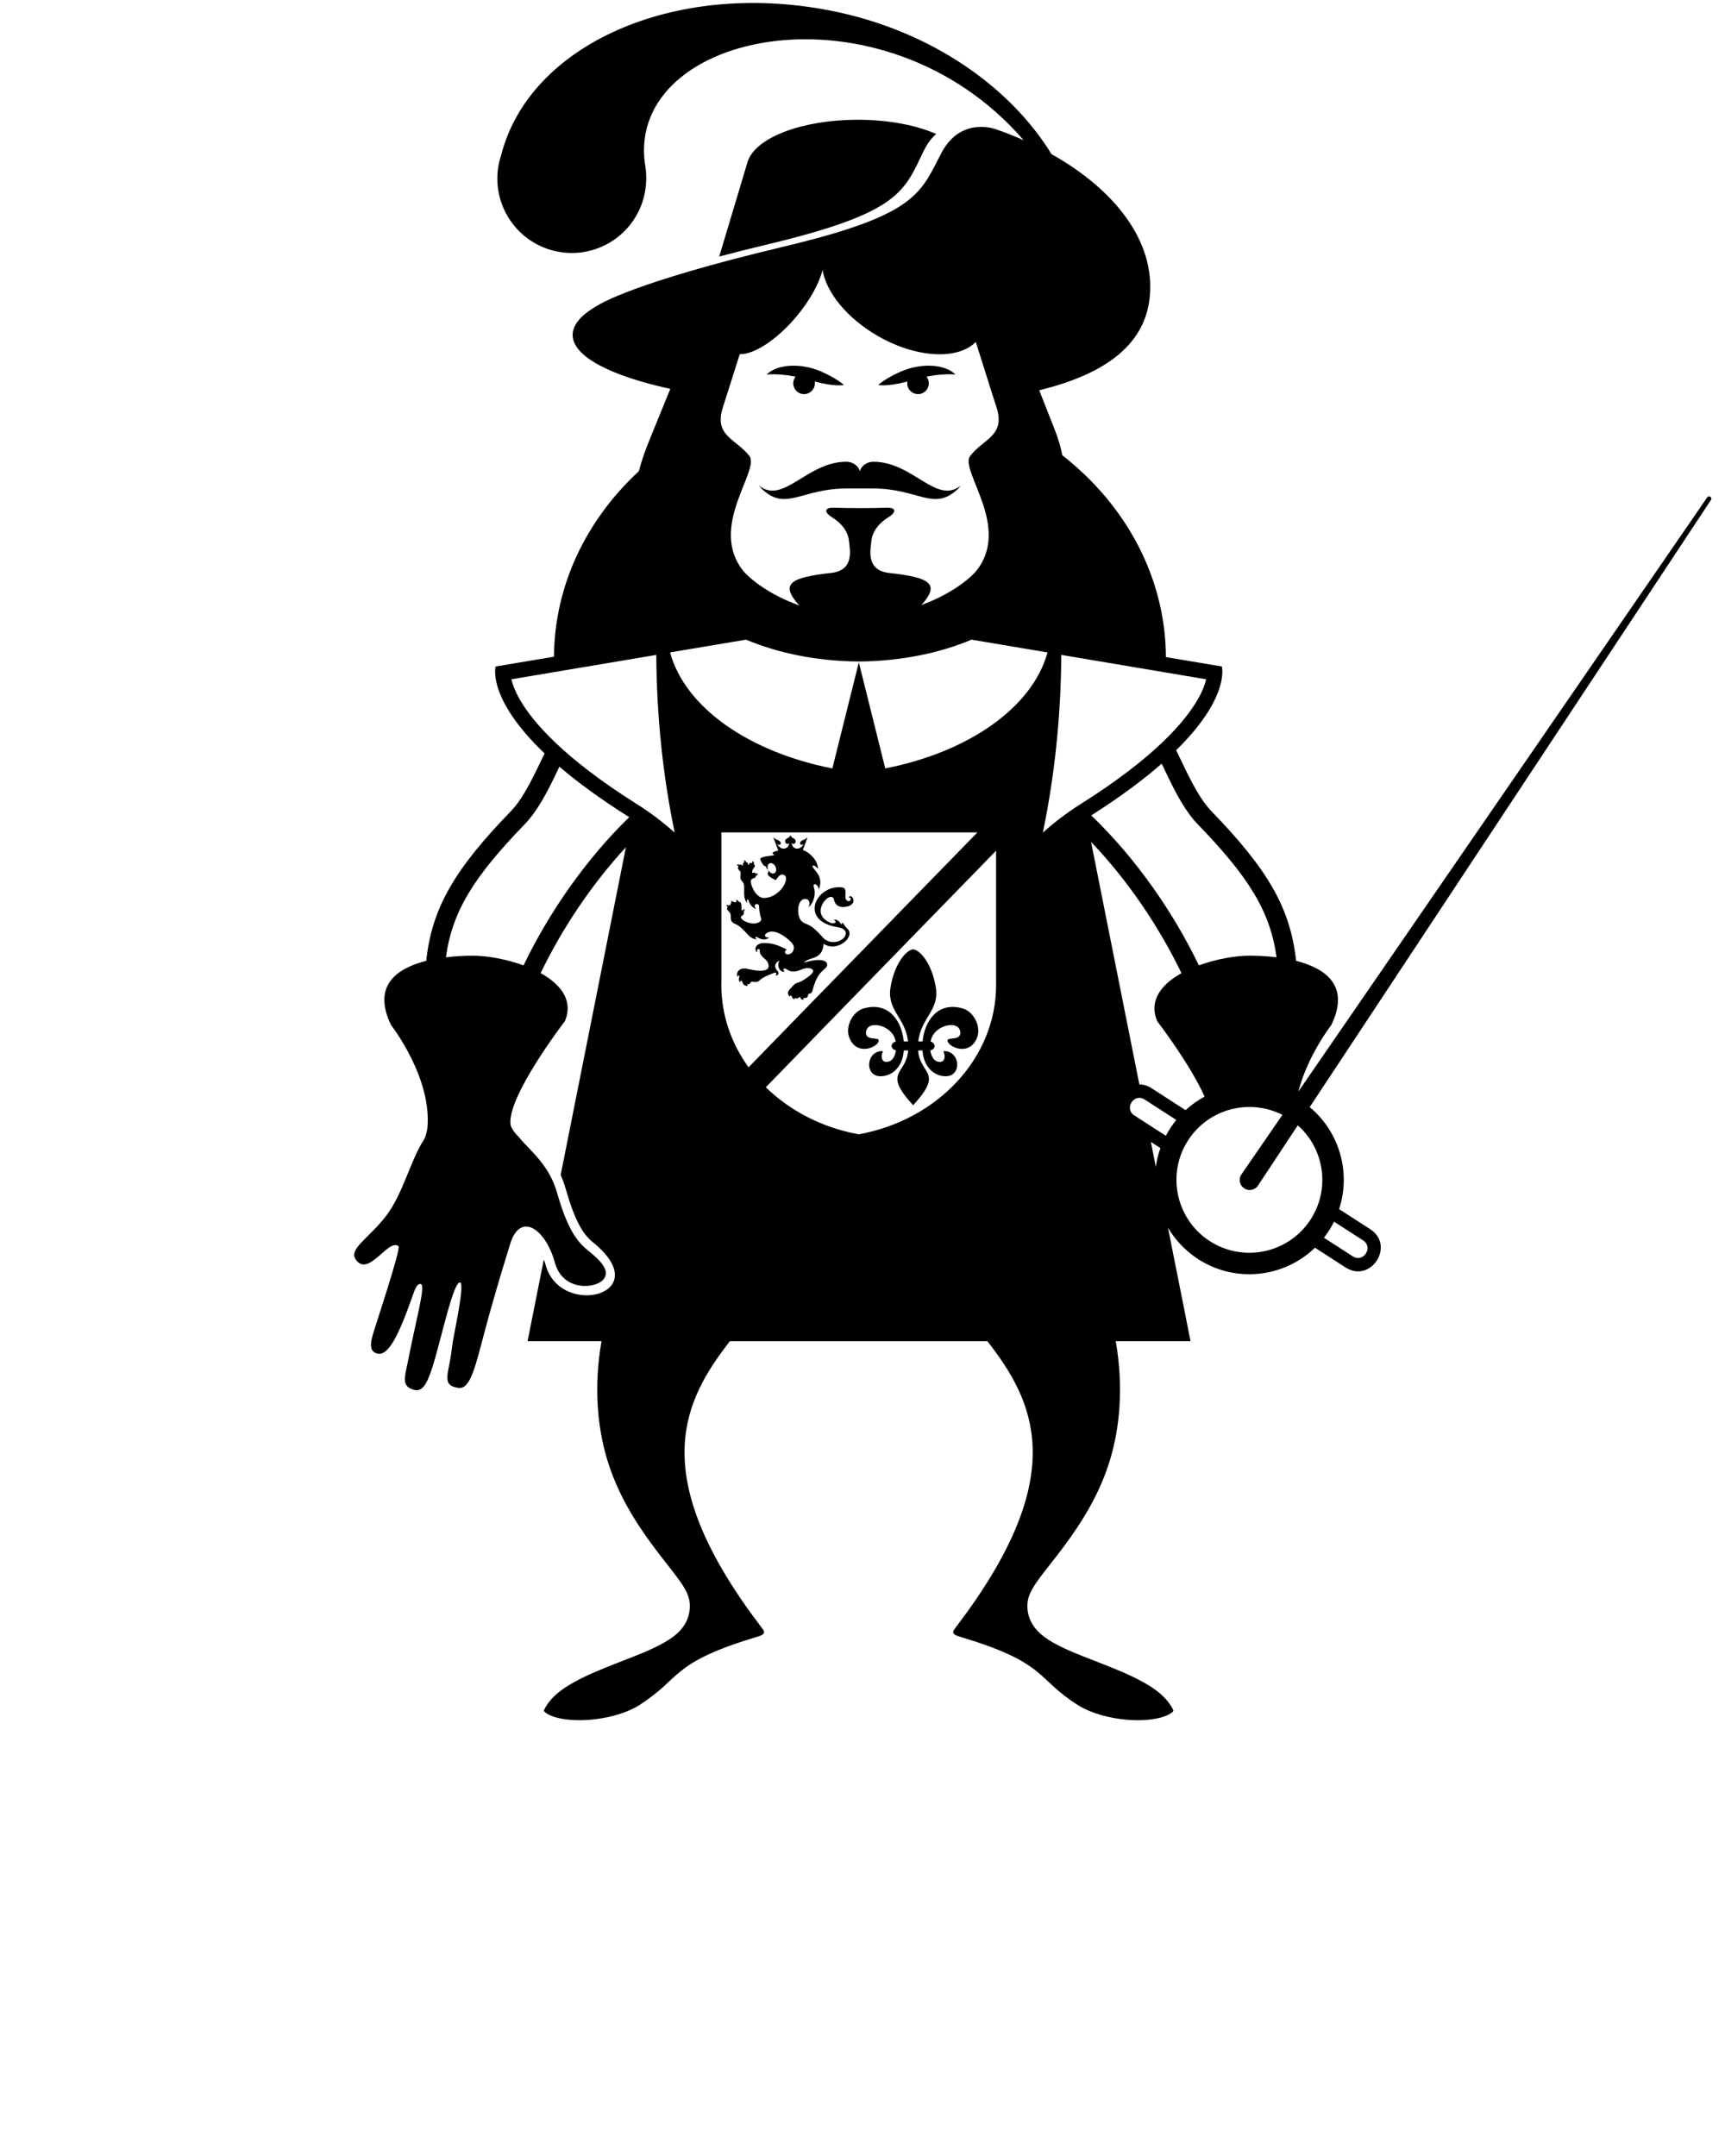 <svg xmlns="http://www.w3.org/2000/svg" xmlns:xlink="http://www.w3.org/1999/xlink" version="1.1" x="0px" y="0px" viewBox="0 0 100 125" enable-background="new 0 0 100 100" xml:space="preserve"><g><path d="M53.561,8.725c0.207-0.423,0.451-0.732,0.711-0.958c-1.164-0.51-2.772-0.824-4.55-0.824c-3.206,0-5.864,1.023-6.354,2.363   l-0.006,0.001l-1.668,5.566c0.855-0.227,1.801-0.465,2.844-0.714C52.238,12.312,52.404,11.083,53.561,8.725z"/><path d="M98.967,28.841L75.268,63.285c0.545-2.111,1.902-3.844,1.902-3.844c1.113-2.275-0.309-3.295-2.035-3.734   c-0.328-3.066-1.643-5.307-4.914-8.682c-0.828-0.857-1.486-2.41-2.037-3.529c3.15-3.09,2.648-4.854,2.648-4.854l-3.242-0.545   c-0.027-4.658-2.344-8.836-6.004-11.699c-0.096-0.479-0.236-0.966-0.43-1.454c-0.316-0.804-0.617-1.577-0.91-2.318   c3.627-0.883,6.098-2.509,6.4-5.359c0.354-3.306-2.068-6.298-5.688-8.33c-2.379-3.878-6.988-7.188-12.861-8.331   c-9.031-1.755-17.408,1.981-19.045,8.39c-0.058,0.173-0.104,0.351-0.14,0.532c-0.455,2.341,1.071,4.604,3.412,5.06   c2.338,0.454,4.604-1.073,5.058-3.412c0.112-0.58,0.104-1.155,0.002-1.7C36.346,1.763,51.197-1.282,59.342,8.129   c-0.504-0.225-1.023-0.431-1.555-0.618c0,0-2.068-0.83-3.219,1.369c-1.131,2.169-1.396,3.383-7.475,5.002l-0.25,0.06l-0.06,0.021   c-0.438,0.115-0.91,0.231-1.41,0.351c-8.676,2.065-10.629,3.33-10.756,3.415c-0.912,0.516-1.42,1.088-1.42,1.688   c0,1.249,2.19,2.369,5.659,3.131c-0.409,0.999-0.815,2.015-1.231,3.024c-0.25,0.608-0.444,1.19-0.59,1.747   c-3.021,2.798-4.892,6.585-4.92,10.755l-3.384,0.568c0,0-0.522,1.834,2.839,5.039c-0.533,1.098-1.164,2.533-1.947,3.343   c-3.272,3.375-4.586,5.615-4.914,8.682c-1.729,0.438-3.147,1.459-2.034,3.733c0,0,2.409,3.076,2.096,6.023   c-0.051,0.277-0.121,0.502-0.215,0.646c-0.771,1.188-1.201,3.146-2.209,4.435c-1.006,1.281-2.14,1.871-1.724,2.479   c0.733,1.08,1.894-1.252,2.479-0.77c0.16,0.135-1.396,4.773-1.494,5.143c-0.108,0.418-0.254,0.994,0.314,1.09   c0.647,0.111,1.258-1.362,1.696-2.528c0.056-0.146,0.104-0.283,0.153-0.414c0.236-0.635,0.347-1.127,0.609-1.101   c0.176,0.017,0.094,0.58-0.103,1.513v0.002c-0.166,0.797-0.414,1.862-0.656,3.097c-0.147,0.741-0.354,1.297,0.304,1.504   c0.51,0.166,0.791-0.136,1.194-1.457c0.25-0.814,0.562-2.115,0.856-3.146v-0.002c0.261-0.906,0.506-1.606,0.688-1.603   c0.16,0.008,0.068,0.769-0.073,1.604c-0.15,0.873-0.354,1.832-0.381,2.102c-0.156,1.576-0.689,2.252,0.356,2.41   c0.707,0.109,0.987-1.227,1.567-3.4c0.082-0.313,0.168-0.629,0.256-0.942c0.019-0.056,0.033-0.11,0.047-0.166   c0.476-1.688,0.964-3.271,1.134-3.821c0.248-0.804,0.646-1.089,1.062-1.013c0.592,0.11,1.227,0.949,1.532,2.069   c0.47,1.722,2.39,1.517,2.822,0.982c0.433-0.531-0.235-1.141-0.959-1.727c-0.726-0.584-1.226-1.516-1.761-3.383   c-0.187-0.641-0.498-1.176-0.846-1.633c-0.136-0.177-0.275-0.345-0.416-0.502c-0.254-0.283-0.511-0.539-0.734-0.775   c-0.102-0.133-0.231-0.281-0.395-0.449c-0.089-0.111-0.162-0.225-0.22-0.334c-0.021-0.037-0.035-0.078-0.052-0.125   c-0.272-1.602,3.146-6.043,3.146-6.043c0.506-1.211-0.253-2.146-1.408-2.785c1.203-2.496,2.905-5.092,4.944-7.297l-3.782,19.002   c0.106,0.234,0.205,0.498,0.289,0.793c0.528,1.846,0.991,2.633,1.577,3.104c3.759,3.041-1.888,4.442-2.739,1.312   c-0.022-0.084-0.06-0.189-0.103-0.312l-0.584,2.935l-0.358,1.801h4.286c-0.474,2.724-0.211,5.013,0.3,6.769   c0.604,2.074,1.705,3.785,2.711,5.137c0.512,0.688,0.983,1.266,1.332,1.73c0.18,0.239,0.346,0.479,0.476,0.7   c0.11,0.191,0.272,0.509,0.299,0.892c0.037,0.565-0.157,1.021-0.396,1.346c-0.228,0.311-0.528,0.553-0.84,0.75   c-0.619,0.398-1.461,0.746-2.308,1.074c-0.843,0.332-1.752,0.674-2.571,1.066c-0.82,0.396-1.477,0.809-1.884,1.266   c-0.31,0.348-0.429,0.582-0.463,0.703c0.056,0.09,0.325,0.33,1.049,0.461c1.373,0.246,3.371-0.068,4.519-0.812   c0.604-0.395,1.011-0.729,1.351-1.033c0.371-0.342,0.674-0.646,1.056-0.945c0.819-0.646,1.936-1.229,4.444-1.981   c0.449-0.129,0.334-0.28,0.34-0.299c-0.006-0.024-0.043-0.101-0.166-0.261c-6.438-8.45-4.696-12.735-2.075-16.211   c0.09-0.118,0.178-0.233,0.266-0.35H57.24c0.09,0.113,0.178,0.229,0.268,0.35c2.621,3.476,4.361,7.761-2.078,16.211   c-0.121,0.16-0.158,0.232-0.164,0.261c0.004,0.019-0.108,0.17,0.34,0.299c2.511,0.754,3.625,1.336,4.443,1.981   c0.381,0.302,0.684,0.604,1.055,0.945c0.342,0.305,0.744,0.644,1.353,1.033c1.146,0.742,3.146,1.061,4.519,0.812   c0.727-0.131,0.996-0.371,1.051-0.461c-0.035-0.121-0.154-0.355-0.465-0.703c-0.408-0.457-1.062-0.869-1.881-1.266   c-0.822-0.396-1.729-0.734-2.574-1.066c-0.849-0.328-1.687-0.676-2.308-1.074c-0.309-0.197-0.61-0.439-0.84-0.75   c-0.235-0.322-0.435-0.777-0.396-1.346c0.023-0.383,0.189-0.697,0.302-0.892c0.127-0.225,0.295-0.461,0.473-0.7   c0.351-0.468,0.822-1.043,1.334-1.73c1.006-1.352,2.106-3.062,2.711-5.137c0.511-1.756,0.771-4.045,0.298-6.769h4.334l-0.355-1.801   l-0.953-4.781c0.4,0.683,0.959,1.291,1.658,1.765c2.186,1.475,5.047,1.16,6.865-0.601L78,73.482   c1.469,0.947,2.896-1.271,1.432-2.217l-1.803-1.162c0.688-2.101,0.043-4.463-1.705-5.914l23.26-35.199   C99.287,28.843,99.066,28.693,98.967,28.841z M69.432,47.787c2.953,3.051,4.203,5.043,4.572,7.715   c-0.564-0.07-1.109-0.094-1.564-0.094c-0.812,0-1.926,0.191-2.94,0.562c-1.467-3.053-3.644-6.205-6.24-8.695   c1.718-1.091,3.052-2.093,4.084-3c0.119,0.252,0.248,0.52,0.38,0.791C68.146,45.944,68.711,47.041,69.432,47.787z M41.906,23.617   c0.375-1.164,0.691-2.185,0.977-3.081c0.829,0.019,2.148-0.828,3.285-2.182c0.783-0.935,1.314-1.914,1.518-2.698   c0.211,1.29,1.404,2.784,3.188,3.816c2.244,1.295,4.651,1.413,5.694,0.354c0.341,1.056,0.722,2.308,1.201,3.79   c0.535,1.662-0.758,1.814-1.526,2.818c-0.644,0.839,2.438,4.14,0.319,6.707c-0.438,0.503-1.545,1.355-3.149,1.937   c0.024-0.024,0.049-0.049,0.071-0.076c1-1.16,0.425-1.528-1.979-1.788c-1.307-0.177-1.045-1.323-0.991-1.836   c0.051-0.504,0.354-0.988,0.979-1.385l0.016-0.008l0.018-0.01c0.402-0.252,0.445-0.53-0.051-0.542   c-0.521,0.017-1.094,0.025-1.608,0.025c-0.515,0-1.088-0.009-1.609-0.025c-0.493,0.012-0.452,0.29-0.05,0.542   c0.643,0.397,0.957,0.89,1.009,1.402c0.052,0.512,0.312,1.659-0.993,1.836c-2.404,0.26-2.98,0.628-1.98,1.788   c0.031,0.037,0.066,0.072,0.104,0.106c-1.65-0.582-2.777-1.457-3.228-1.967c-2.113-2.567,0.965-5.868,0.319-6.707   C42.662,25.432,41.371,25.279,41.906,23.617z M30.351,55.971c-1.016-0.371-2.129-0.562-2.939-0.562   c-0.457,0-1.002,0.022-1.562,0.094c0.367-2.672,1.617-4.664,4.568-7.715c0.723-0.746,1.287-1.843,1.715-2.72   c0.102-0.209,0.199-0.418,0.297-0.617c1.037,0.887,2.357,1.865,4.047,2.925C33.929,49.854,31.796,52.959,30.351,55.971z    M36.939,46.632c-4.264-2.684-6.066-4.774-6.82-6.102c-0.273-0.488-0.41-0.873-0.475-1.146l8.402-1.414   c0.018,3.584,0.391,7.043,1.066,10.306C38.425,47.659,37.695,47.108,36.939,46.632z M41.816,57.1c0-0.021,0-0.045,0.004-0.062   V48.26h14.844c-2.189,2.24-4.648,4.768-7.071,7.256c-2.137,2.188-4.266,4.377-6.197,6.365C42.396,60.502,41.816,58.859,41.816,57.1   z M49.781,65.766c-2.118-0.387-3.989-1.363-5.385-2.729c4.17-4.291,9.278-9.543,13.348-13.715v7.715   c0.002,0.021,0.002,0.043,0.002,0.063C57.746,61.371,54.328,64.939,49.781,65.766z M51.318,44.551l-1.531-6.148l-1.534,6.148   c-4.852-0.951-8.537-3.539-9.41-6.725l4.406-0.74c1.855,0.781,4.105,1.248,6.538,1.266c2.43-0.018,4.68-0.484,6.533-1.266   l4.406,0.74C59.855,41.012,56.166,43.599,51.318,44.551z M60.455,48.275c0.676-3.263,1.049-6.722,1.068-10.306l8.399,1.414   c-0.063,0.273-0.196,0.658-0.475,1.146c-0.755,1.328-2.558,3.418-6.822,6.102C61.871,47.107,61.143,47.658,60.455,48.275z    M63.25,48.813c2.172,2.268,3.979,4.992,5.242,7.609c-1.154,0.641-1.912,1.576-1.406,2.787c0,0,1.889,2.455,2.746,4.371   c-0.395,0.211-0.768,0.475-1.104,0.785l-1.957-1.264c-0.246-0.158-0.488-0.229-0.722-0.229L63.25,48.813z M67.004,67.65   l-0.287-1.445l0.553,0.357C67.143,66.916,67.055,67.283,67.004,67.65z M67.889,65.34c-0.111,0.166-0.213,0.336-0.305,0.508   l-1.824-1.176c-0.615-0.398-0.02-1.32,0.596-0.924l1.836,1.184C68.086,65.062,67.984,65.199,67.889,65.34z M76.967,71.463   c0.139-0.205,0.262-0.418,0.369-0.633l1.682,1.084c0.615,0.396,0.021,1.322-0.596,0.926l-1.67-1.078   C76.826,71.664,76.898,71.564,76.967,71.463z M75.934,70.768c-1.307,1.938-3.934,2.445-5.871,1.144   c-1.936-1.308-2.446-3.938-1.141-5.869c1.207-1.791,3.545-2.358,5.42-1.406l-2.355,3.423c-0.061,0.075-0.104,0.172-0.116,0.274   c-0.045,0.315,0.178,0.61,0.496,0.655c0.245,0.035,0.481-0.094,0.596-0.305l2.271-3.44C76.799,66.625,77.133,68.988,75.934,70.768z   "/><path d="M49.205,52.062c0.051-0.064,0.107-0.002,0.111,0.062c0.006,0.082-0.092,0.19-0.232,0.074   c-0.076-0.068-0.076-0.168-0.076-0.168c-0.018-0.234,0.104-0.556-0.223-0.585c-1.492-0.147-2.496,1.957-0.229,2.31   c0.896,0.142,0.387,0.925-0.328,0.859c-0.387-0.033-0.57-0.314-0.57-0.314c-0.785-0.864-0.846-0.614-1.158-0.864   c-0.357-0.283-0.316-1.418,0.248-1.306c0.209,0.045,0.209,0.277,0.129,0.47c0.357-0.316,0.406-0.859,0.311-1.136   c-0.111-0.313,0.229-0.252,0.279,0.113c0.24-0.632-0.059-0.935-0.324-1.254c-0.156-0.246,0.154-0.148,0.279,0.064   c-0.014-0.596-0.611-1.025-0.863-1.098l-0.016-0.01l0.279-0.75c0,0-0.08,0.121-0.271,0.176c-0.104,0.029-0.214,0.154-0.154,0.24   c0.062,0.094,0.203-0.012,0.203-0.012s-0.162,0.27-0.371,0.27c-0.316,0-0.34-0.326-0.34-0.326s0.1,0.115,0.193,0.01   c0.092-0.098,0.027-0.236-0.061-0.273c-0.164-0.064-0.201-0.197-0.201-0.197s-0.037,0.133-0.199,0.197   c-0.092,0.037-0.15,0.176-0.062,0.273c0.099,0.105,0.195-0.01,0.195-0.01s-0.021,0.326-0.341,0.326c-0.209,0-0.373-0.27-0.373-0.27   s0.142,0.105,0.207,0.012c0.058-0.086-0.054-0.211-0.155-0.24c-0.188-0.055-0.271-0.176-0.271-0.176l0.297,0.789   c-0.364,0.062-0.36,0.154-0.312,0.197c0.025,0.023,0.098,0.035,0.084,0.057c-0.031,0.049-0.92,0.062-0.811,0.275   c0.084,0.166,0.115,0.262,0.223,0.352c0.055,0.041,0.1,0.023,0.1,0.023s0.014,0.152,0.121,0.182   c-0.055-0.146-0.021-0.295,0.084-0.346c0.113-0.055,0.27,0.025,0.346,0.186c0.078,0.156,0.047,0.328-0.066,0.385   c-0.111,0.053-0.26-0.021-0.338-0.172c-0.025,0.064,0.008,0.115-0.016,0.127c-0.035,0.018-0.086,0.113,0.109,0.26   c0.105,0.08,0.242,0.137,0.33,0.184c0.049-0.077,0.209-0.323,0.354-0.323c0.627,0-0.047,1.354-1.035,1.356   c-0.443,0.006-0.742-0.651-0.762-0.92c-0.021-0.309,0.271-0.133,0.291-0.367c0.062-0.021,0.115-0.055,0.105-0.17   c-0.043,0.058-0.074,0.092-0.141,0.019c-0.035-0.041-0.088-0.041-0.184-0.013c-0.025-0.296,0.275-0.335,0.107-0.505   c0.002-0.086-0.006-0.16-0.086-0.184c0.002,0.041-0.002,0.08-0.033,0.121c-0.053-0.008-0.131-0.045-0.156,0.033   c-0.023,0.068-0.057,0.117-0.072,0.027c-0.014-0.078-0.01-0.107-0.115-0.117c-0.01-0.064-0.033-0.115-0.146-0.094   c0.033,0.023,0.06,0.051,0.051,0.115c-0.062,0.018-0.104,0.037-0.084,0.141c0.007,0.035-0.004,0.072-0.055,0.023   c-0.037-0.039-0.062-0.074-0.146-0.02c-0.055-0.039-0.105-0.064-0.158,0.027c0.039-0.004,0.076-0.002,0.104,0.047   c-0.025,0.074-0.074,0.121,0.033,0.225c0.086,0.081,0.105,0.081,0.082,0.312c-0.039,0.395,0.184,0.264,0.209,0.596   c0.023,0.293-0.068,0.759,0.184,1.002c-0.08-0.188,0.043-0.303,0.086-0.121c0.035,0.156,0.209,0.408,0.447,0.476   c-0.088-0.071-0.137-0.17-0.078-0.256c0.053-0.076,0.23-0.062,0.229,0.09c-0.004,0.115,0.037,0.438,0.086,0.595   c0.031,0.106,0.141,0.266-0.219,0.379c-0.188,0.063-0.662-0.011-0.867-0.242c-0.031-0.033-0.086-0.121-0.031-0.156   c0.074-0.053,0.199-0.117,0.135-0.262c0.053-0.055,0.082-0.109,0.023-0.176c-0.037,0.143-0.096,0.049-0.143,0.106   c-0.016-0.213,0.059-0.498-0.18-0.519c-0.008-0.067-0.055-0.104-0.156-0.098c0.025,0.021,0.059,0.043,0.049,0.1   c-0.025,0.011-0.053,0.006-0.08,0.058c-0.012-0.022-0.047-0.065-0.111-0.033c-0.039-0.055-0.088-0.082-0.156-0.049   c0.029,0.019,0.059,0.037,0.059,0.074c-0.041,0.032-0.09,0.059-0.062,0.166c-0.041-0.027-0.08-0.033-0.119,0.01   c-0.045-0.031-0.092-0.056-0.146,0.021c0.035,0,0.068,0,0.094,0.051c-0.117,0.225,0.152,0.244,0.18,0.475   c0.023,0.203-0.055,0.396,0.26,0.521c0.225,0.088,0.387,0.258,0.562,0.435c0.131,0.125,0.361,0.481,0.732,0.453   c-0.191-0.041-0.148-0.197,0-0.111c0.08,0.048,0.377,0.234,0.678,0.015c-0.1,0-0.215-0.019-0.242-0.101   c-0.02-0.062,0.018-0.104,0.098-0.166c0.379-0.237,0.902,0.07,1.268,0.388c0,0,0.206,0.179,0.271,0.307   c0.084,0.176,0.023,0.48-0.28,0.545c-0.074,0.018-0.16-0.02-0.188-0.084c-0.021-0.039-0.029-0.115,0.037-0.148   c0.032-0.016,0.082-0.043-0.05-0.104c-0.36-0.176-0.604-0.262-0.851-0.297l-0.036-0.006c-0.113-0.016-0.229-0.02-0.363-0.02   c-0.301,0.004-0.53,0.201-0.442,0.434c0.022,0.062,0.045,0.09,0.101,0.101c-0.028-0.054-0.047-0.104-0.019-0.149   c0.039-0.06,0.162-0.052,0.151,0.06c-0.01,0.149,0.063,0.261,0.158,0.353l0.019,0.02c0.098,0.094,0.209,0.172,0.26,0.265   c0.088,0.155,0.17,0.418-0.17,0.498c-0.347,0.081-0.774-0.05-1.086-0.101c-0.301-0.045-0.586,0.144-0.476,0.5   c0.006-0.053,0.037-0.098,0.078-0.096c0.022,0.002,0.053,0.029,0.037,0.059c-0.062,0.131-0.05,0.246,0.045,0.355   c-0.021-0.072,0.015-0.131,0.067-0.115c0.092,0.021-0.002,0.285,0.385,0.311c-0.036-0.032-0.057-0.057-0.047-0.088   c0.021-0.055,0.119,0.019,0.162-0.065c0.022-0.045,0.049-0.106,0.131-0.101c0.119,0.015,0.275,0.062,0.418-0.073   c0.224-0.22,0.685-0.369,0.845-0.438c0.123-0.06,0.188,0.062,0.071,0.136c0.189,0.05,0.236-0.14,0.148-0.226   c-0.341-0.341-0.02-0.602,0.098-0.606c-0.201,0.269,0.045,0.733,0.318,0.612c-0.089-0.019-0.115-0.112-0.074-0.15   c0.051-0.048,0.137,0.002,0.267,0.084c0.088,0.057,0.315,0.109,0.557,0.031c0.188-0.062,0.396-0.176,0.615-0.156   c0.116,0.012,0.438,0.084,0.153,0.354c-0.137,0.131-0.317,0.264-0.541,0.391c-0.229,0.131-0.346,0.066-0.534,0.303   c-0.142,0.175-0.433,0.335-0.152,0.628c-0.006-0.032-0.01-0.065,0.005-0.095c0.028,0.021,0.059,0.039,0.088,0.023   c0.014,0.1,0.065,0.174,0.168,0.217c-0.006-0.031-0.009-0.062,0.004-0.096c0.117,0.066,0.217,0.031,0.306-0.072   c0.032,0.104,0.084,0.186,0.213,0.186c-0.013-0.021-0.019-0.051-0.009-0.094c0.123-0.047,0.227,0.023,0.253-0.129   c0.043-0.24,0.2-0.047,0.271-0.305c0.225-0.85,0.434-1.027,0.76-1.314c0.222-0.194,0.158-0.729-1.256-0.317   c0.312-0.353,1.028-0.136,1.131-0.991c0.002,0.002,0.008-0.043,0.015-0.1c0.769,0.516,1.834-0.381,1.397-0.854   c-0.012-0.016-0.024-0.024-0.041-0.037c-0.217-0.219-0.139-0.271-0.344-0.354c0.104,0.082,0.028,0.164-0.033,0.065   c-0.035-0.055-0.154-0.256-0.401-0.217c0.059,0.029,0.122,0.076,0.112,0.137c-0.006,0.043-0.041,0.056-0.108,0.066   c-0.05,0.008-0.084,0.014-0.127-0.002c-1.431-0.519,0.012-2.035,0.147-1.351c0.08,0.396,0.41,0.451,0.717,0.396   c0.201-0.031,0.381-0.148,0.404-0.307C49.498,51.967,49.228,51.867,49.205,52.062z"/><path d="M44.222,28.4c1.369,1.242,2.256-0.079,4.861-0.079h0.747h0.033h0.747c2.606,0,3.494,1.321,4.863,0.079   c0.079-0.071,0.092-0.084,0.229-0.251c-1.422,1.143-2.771-1.378-5.072-1.378c-0.4,0-0.717,0.267-0.783,0.551   c-0.068-0.284-0.383-0.551-0.782-0.551c-2.303,0-3.65,2.521-5.075,1.378C44.13,28.316,44.142,28.329,44.222,28.4z"/><path d="M55.789,58.461c-1.465-0.404-2.195,0.775-2.307,1.92h-0.246c0.141-1.383,1.246-1.785,1.01-3.164   c-0.254-1.473-0.979-2.166-1.309-2.174c-0.328,0.008-1.054,0.701-1.308,2.174c-0.237,1.379,0.867,1.781,1.009,3.164h-0.246   c-0.107-1.145-0.843-2.324-2.308-1.92c-0.667,0.182-1.09,1.061-0.856,1.678c0.445,1.193,1.792,0.512,1.708,0.158   c-0.041-0.164-0.767,0.041-0.734-0.443c0.053-0.766,1.549-0.43,1.713,0.498l0.012,0.039c-0.139,0.029-0.238,0.131-0.238,0.25   c0,0.125,0.107,0.229,0.25,0.256c-0.041,0.287-0.166,0.564-0.397,0.644c-0.455,0.146-0.492-0.322-0.373-0.539   c0.013-0.045,0-0.062-0.049-0.062c-0.904,0.024-1.006,1.399-0.136,1.457c0.558,0.035,1.322-0.357,1.41-1.492h0.252   c-0.106,1.428-1.521,1.193,0.289,3.176c1.812-1.979,0.398-1.748,0.289-3.176h0.252c0.09,1.135,0.855,1.527,1.412,1.492   c0.869-0.058,0.771-1.433-0.135-1.457c-0.051-0.004-0.062,0.018-0.049,0.062c0.117,0.217,0.082,0.688-0.375,0.539   c-0.23-0.076-0.355-0.354-0.398-0.644c0.146-0.024,0.25-0.131,0.25-0.256c0-0.119-0.104-0.221-0.235-0.25l0.01-0.039   c0.164-0.928,1.664-1.264,1.713-0.498c0.033,0.484-0.69,0.279-0.733,0.443c-0.086,0.354,1.264,1.035,1.713-0.158   C56.879,59.521,56.457,58.643,55.789,58.461z"/><path d="M52.602,22.119c-0.012,0.069-0.012,0.142,0,0.215c0.06,0.34,0.385,0.566,0.726,0.507c0.34-0.059,0.565-0.385,0.506-0.724   c-0.019-0.107-0.062-0.202-0.125-0.28c0.631-0.122,1.205-0.161,1.676-0.125c-0.504-0.503-1.563-0.665-2.67-0.348   c-0.594,0.17-1.437,0.625-1.805,0.954C50.908,22.318,51.406,22.44,52.602,22.119z"/><path d="M45.996,22.117c-0.061,0.339,0.166,0.664,0.506,0.724c0.342,0.06,0.666-0.167,0.727-0.507c0.016-0.073,0.016-0.146,0-0.215   c1.195,0.321,1.693,0.199,1.693,0.199c-0.369-0.329-1.213-0.784-1.805-0.954c-1.104-0.317-2.166-0.155-2.67,0.348   c0.469-0.036,1.045,0.003,1.674,0.125C46.059,21.915,46.015,22.01,45.996,22.117z"/></g></svg>